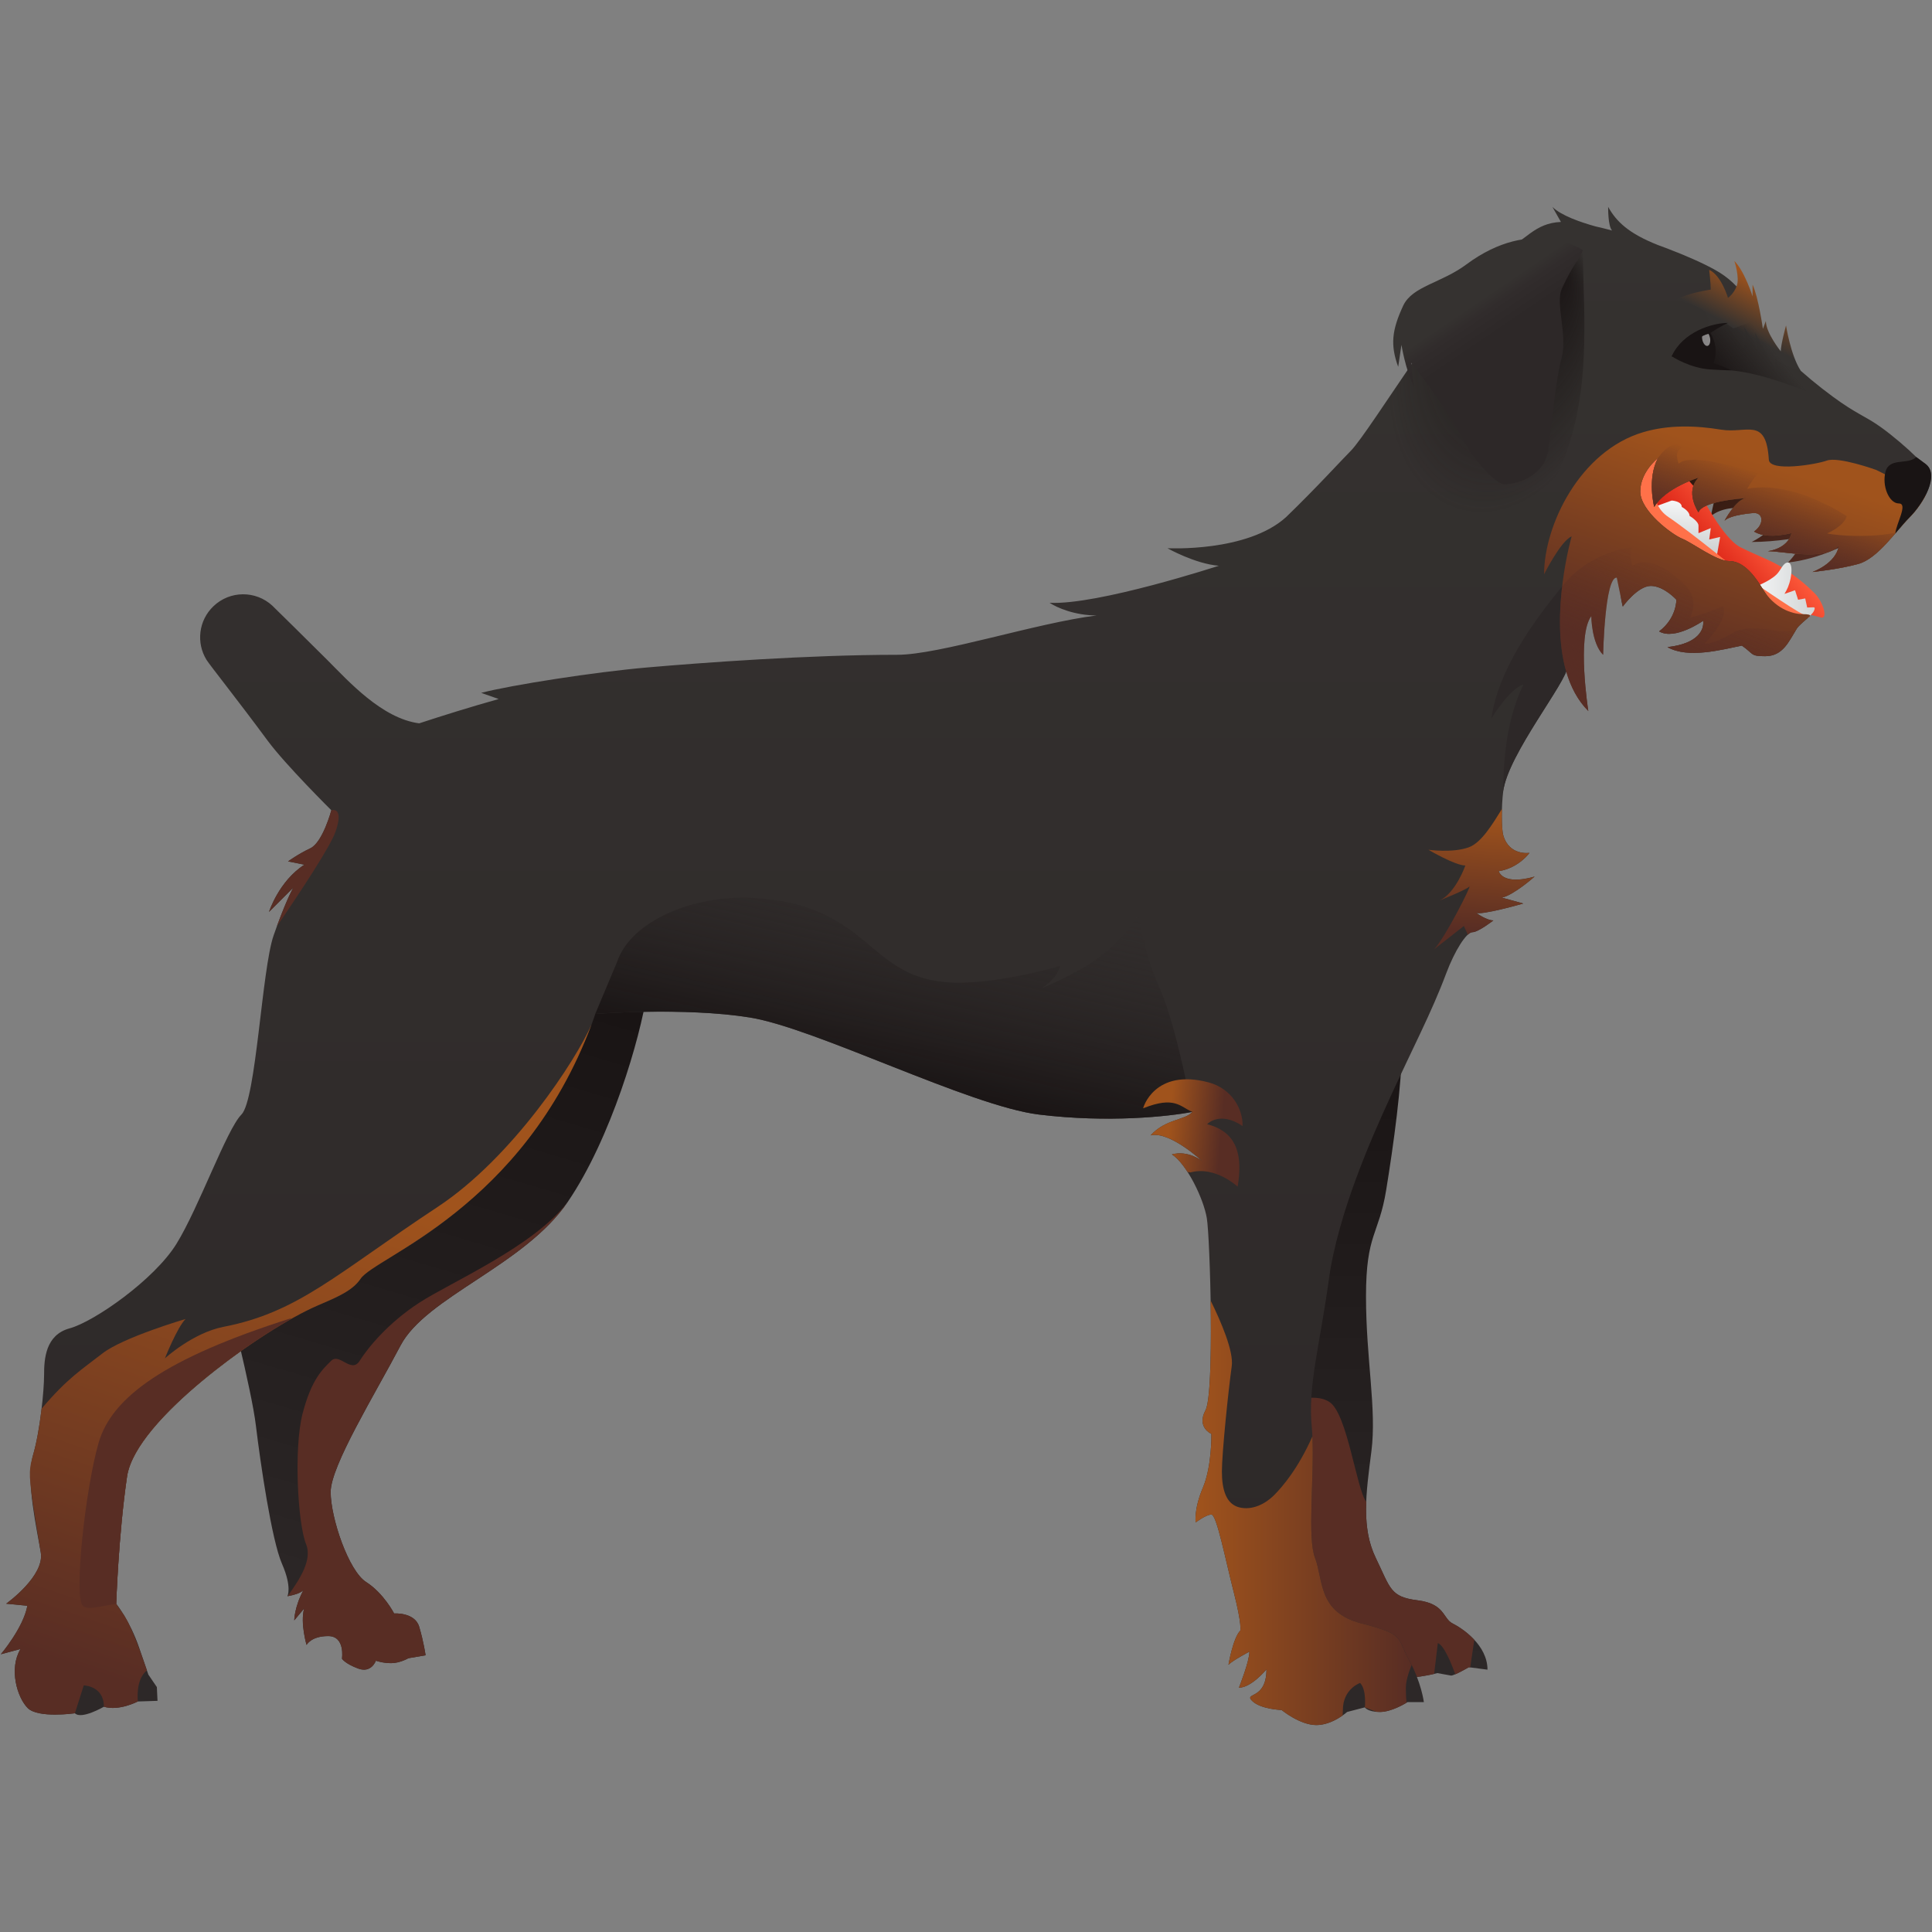 <?xml version="1.0" encoding="iso-8859-1"?>
<!-- Generator: Adobe Illustrator 24.1.2, SVG Export Plug-In . SVG Version: 6.00 Build 0)  -->
<svg version="1.1" xmlns="http://www.w3.org/2000/svg" xmlns:xlink="http://www.w3.org/1999/xlink" x="0px" y="0px"
	 viewBox="0 0 128 128" style="enable-background:new 0 0 128 128;" xml:space="preserve">
<rect x="0" y="0" width="128" height="128" fill="#808080" stroke="none"/>
<g id="_x31_F415">
	<g id="_x31_F415_1_">
		<linearGradient id="SVGID_1_" gradientUnits="userSpaceOnUse" x1="75.308" y1="53.855" x2="88.249" y2="53.855">
			<stop  offset="0" style="stop-color:#DC2338"/>
			<stop  offset="0.228" style="stop-color:#D51F32"/>
			<stop  offset="0.547" style="stop-color:#C31522"/>
			<stop  offset="0.919" style="stop-color:#A50407"/>
			<stop  offset="1" style="stop-color:#9E0000"/>
		</linearGradient>
		<path style="fill:url(#SVGID_1_);" d="M84.727,47.815c-1.273,0-2.328,0.623-2.948,1.582c-0.62-0.959-1.675-1.582-2.948-1.582
			c-1.95,0-3.523,1.671-3.523,3.595c0,5.086,5.053,7.967,6.471,8.484c1.418-0.516,6.471-3.398,6.471-8.484
			C88.249,49.486,86.676,47.815,84.727,47.815z"/>
		<g>
			<linearGradient id="SVGID_2_" gradientUnits="userSpaceOnUse" x1="32.4" y1="64.323" x2="19.214" y2="109.156">
				<stop  offset="0" style="stop-color:#191414"/>
				<stop  offset="1" style="stop-color:#2D2828"/>
			</linearGradient>
			<path style="fill:url(#SVGID_2_);" d="M42.86,65.814c-0.438,2.94-2.379,9.613-5.246,13.817s-9.385,6.289-11.079,9.515
				s-4.627,7.974-4.627,9.701c0,1.726,1.188,5.224,2.346,5.963c1.173,0.749,1.857,2.086,1.857,2.086s1.369-0.098,1.662,0.88
				c0.293,0.978,0.424,1.89,0.424,1.89l-1.141,0.196c0,0-0.554,0.326-1.141,0.326c-0.587,0-1.01-0.163-1.01-0.163
				s-0.293,0.847-1.173,0.521s-1.075-0.652-1.075-0.652s0.228-1.499-0.912-1.499c-1.141,0-1.434,0.587-1.434,0.587
				s-0.424-1.434-0.163-2.411l-0.652,0.782c0,0,0-0.912,0.652-2.086c0,0-0.033,0.293-1.108,0.489c0,0,0.326-0.587-0.358-2.151
				c-0.684-1.564-1.434-6.703-1.727-9.147c-0.293-2.444-1.955-8.864-1.955-8.864l15.837-21.876
				C30.836,63.718,44.555,54.441,42.86,65.814z"/>
			<path style="fill:#582D24;" d="M27.773,86.311c-2.053,1.336-3.389,2.965-3.943,3.845c-0.554,0.88-1.336-0.554-1.89,0
				c-0.554,0.554-1.293,1.195-1.89,3.487c-0.597,2.292-0.326,7.29,0.228,8.659c0.411,1.015-0.362,2.263-1.227,3.452
				c0.745-0.137,0.984-0.321,1.06-0.418c-0.614,1.14-0.616,2.017-0.616,2.017l0.652-0.782c-0.261,0.978,0.163,2.411,0.163,2.411
				s0.293-0.587,1.434-0.587c1.141,0,0.912,1.499,0.912,1.499s0.196,0.326,1.075,0.652s1.173-0.521,1.173-0.521
				s0.424,0.163,1.01,0.163c0.587,0,1.141-0.326,1.141-0.326l1.141-0.196c0,0-0.13-0.912-0.424-1.89
				c-0.293-0.978-1.662-0.88-1.662-0.88s-0.684-1.336-1.857-2.086c-1.147-0.733-2.346-4.23-2.346-5.963
				c0-1.727,2.933-6.475,4.627-9.701s8.212-5.312,11.079-9.515C35.398,82.564,29.826,84.975,27.773,86.311z"/>
		</g>
		<g>
			<linearGradient id="SVGID_3_" gradientUnits="userSpaceOnUse" x1="90.994" y1="68.964" x2="91.254" y2="110.415">
				<stop  offset="0" style="stop-color:#191414"/>
				<stop  offset="1" style="stop-color:#2D2828"/>
			</linearGradient>
			<path style="fill:url(#SVGID_3_);" d="M92.88,69.333c0,2.49-0.554,6.517-1.043,9.515c-0.489,2.998-1.336,2.868-1.336,7.039
				s0.717,7.462,0.358,10.265s-0.684,5.051,0.293,7.071c0.978,2.02,0.945,2.574,2.77,2.802c1.825,0.228,1.662,1.206,2.314,1.532
				s2.314,1.434,2.314,3.063l-1.238-0.163c0,0-0.945,0.554-1.173,0.554l-0.912-0.163c0,0-1.206,0.326-2.411,0.326
				c-1.206,0-4.367-1.662-4.367-1.662l-3.096-3.389l-0.701-14.045c0,0-1.874-23.202-0.277-24.147S92.88,62.229,92.88,69.333z"/>
			<g>
				<path style="fill:#582D24;" d="M88.611,90.914c-0.019-0.007-0.033-0.009-0.033-0.009S88.59,90.908,88.611,90.914z"/>
				<path style="fill:#582D24;" d="M96.236,107.558c-0.652-0.326-0.489-1.303-2.314-1.532c-1.825-0.228-1.792-0.782-2.77-2.802
					c-0.556-1.149-0.69-2.372-0.636-3.728c-0.642-0.826-1.25-5.826-2.427-6.602s-2.407,0.473-3.482-1.373
					c0.028,0.36,0.044,0.559,0.044,0.559l0.701,14.045l3.096,3.389c0,0,3.161,1.662,4.367,1.662c0.902,0,1.804-0.182,2.201-0.274
					l0.243-2.039c0.406,0.119,0.916,1.392,1.16,2.064c0.362-0.156,0.893-0.467,0.893-0.467l0.095,0.012l0.268-1.828
					C97.169,108.099,96.57,107.725,96.236,107.558z"/>
			</g>
		</g>
		<g>
			<linearGradient id="SVGID_4_" gradientUnits="userSpaceOnUse" x1="111.387" y1="30.2" x2="120.75" y2="39.151">
				<stop  offset="0" style="stop-color:#2B160C"/>
				<stop  offset="1" style="stop-color:#582D24"/>
			</linearGradient>
			<path style="fill:url(#SVGID_4_);" d="M122.448,35.994c0,0-1.871,1.046-3.989,1.274c0,0,0.945-0.945,0.945-1.695
				c0,0-1.662,0.334-3.356,0.334c0,0,1.792-0.823,1.532-1.931c0,0-2.914-0.905-4.236,0.228l0.322-1.466l-2.326,1.303l-3.833-0.749
				l0.525-3.854h6.048l8.368,4.535V35.994z"/>
			<linearGradient id="SVGID_5_" gradientUnits="userSpaceOnUse" x1="111.094" y1="38.29" x2="115.82" y2="33.996">
				<stop  offset="0" style="stop-color:#C70300"/>
				<stop  offset="0.573" style="stop-color:#E63522"/>
				<stop  offset="1" style="stop-color:#FF5D3D"/>
			</linearGradient>
			<path style="fill:url(#SVGID_5_);" d="M117.9,40.038c0.603,0.603,1.048,0.374,2.71,0.868c0.545,0.162,0.172-1.044-0.382-1.598
				c-0.554-0.554-1.095-1.009-2.009-1.624c-0.793-0.533-1.737-0.837-2.91-1.429s-2.65-3.525-2.65-3.525l-1.781-2.053l-1.825-1.238
				l-2.509,1.564v4.834l5.963,5.04l3.112,1.499L117.9,40.038z"/>
			<linearGradient id="SVGID_6_" gradientUnits="userSpaceOnUse" x1="111.485" y1="33.306" x2="111.192" y2="36.141">
				<stop  offset="0" style="stop-color:#F4F5F6"/>
				<stop  offset="1" style="stop-color:#D1D4D4"/>
			</linearGradient>
			<path style="fill:url(#SVGID_6_);" d="M109.596,33.586l1.157-0.424c0,0,0.668,0.033,0.668,0.424c0,0,0.516,0.266,0.516,0.592
				c0,0,0.592,0.353,0.592,0.646v0.5l0.815-0.337l-0.105,0.755l0.724-0.168l-0.297,1.695l-3.776-2.053l-1.173-1.369L109.596,33.586z
				"/>
			<linearGradient id="SVGID_7_" gradientUnits="userSpaceOnUse" x1="116.211" y1="39.308" x2="120.228" y2="39.308">
				<stop  offset="0" style="stop-color:#F4F5F6"/>
				<stop  offset="1" style="stop-color:#D1D4D4"/>
			</linearGradient>
			<path style="fill:url(#SVGID_7_);" d="M119.731,40.25l-0.131-0.603l-0.471,0.088l-0.203-0.631l-0.698,0.242
				c0.088-0.146,0.169-0.298,0.231-0.448c0.293-0.717,0.326-1.629,0-1.629s-0.456,0.489-0.749,0.782
				c-0.494,0.494-1.499,0.847-1.499,0.847l0.889,1.051l-0.465,0.676l2.332,0.723c0,0,1.133-0.463,1.253-0.984
				C120.263,40.173,120.155,40.25,119.731,40.25z"/>
			<path style="fill:#FF7149;" d="M109.846,30.349c-0.174,1.086-0.742,2.947,0.693,3.907c1.436,0.96,4.998,3.871,4.998,3.871
				s3.303,2.308,3.91,2.563c0.608,0.255,0.372,0.216,0.372,0.216l-1.893,0.74l-4.261-1.13l-6.209-6.26v-2.342l1.434-2.075
				L109.846,30.349z"/>
		</g>
		<linearGradient id="SVGID_8_" gradientUnits="userSpaceOnUse" x1="64" y1="13.708" x2="64" y2="114.291">
			<stop  offset="0" style="stop-color:#353230"/>
			<stop  offset="1" style="stop-color:#2D2828"/>
		</linearGradient>
		<path style="fill:url(#SVGID_8_);" d="M126.528,34.262c-0.892,0.892-2.114,2.743-3.407,3.1c-1.29,0.36-3.04,0.534-3.04,0.534
			s1.551-0.54,1.749-1.734c-1.017,1.017-3.599,0.356-4.707,0.356c0,0,1.309-0.13,1.569-1.194c-1.173,0.271-1.96,0.206-2.482-0.109
			c0.652-0.446,0.652-1.228,0-1.228c0,0-1.543,0.099-1.955,0.511c0,0,0.766-1.408,1.405-1.494c-0.425,0.029-2.896,0.224-3.133,0.939
			c0,0-0.928-1.361,0-2.292c0,0-2.174,0.66-2.93,1.934c0,0-0.49-1.856,0.245-3.235c-0.07,0.055-1.17,0.952-1.17,2.213
			c0,1.303,2.13,2.868,2.782,3.128c0.652,0.261,2.26,1.478,3.084,1.478c0.826,0,1.522,0.652,2.26,1.869
			c0.738,1.215,1.478,1.955,2.26,1.955c0.514,0,0.683-0.039,0.738-0.065c-0.122,0.099-0.62,0.511-0.751,0.717
			c-0.527,0.842-0.91,1.83-2.101,1.83c-0.998,0-0.733-0.143-1.541-0.701c-1.311,0.261-3.558,0.881-4.927,0.099
			c2.052-0.229,2.437-1.168,2.362-1.744c0,0-1.874,1.319-2.917,0.701c1.173-0.881,1.142-2.099,1.142-2.099s-0.826-0.912-1.694-0.912
			c-0.868,0-1.856,1.366-1.856,1.366s-0.401-1.332,0.159-1.893c-0.266-0.269-1.126-0.472-1.606,0.527
			c-0.477,1.001-2.216,4.39-2.216,5.344c0,0.957-3.952,5.824-4.257,8.256c-0.13,1.035-0.117,2.497,0,2.912
			c0.391,1.389,1.739,1.173,1.739,1.173s-0.696,0.998-2.044,1.215c0.422,0.97,2.271,0.388,2.385,0.352
			c-0.081,0.073-1.389,1.228-2.172,1.4c0.574,0.146,1.421,0.388,1.421,0.388s-2.86,0.821-3.146,0.602
			c0.078,0.057,0.717,0.516,1.165,0.516c0,0-0.998,0.782-1.389,0.782c-0.391,0-1.168,1.21-1.739,2.735
			c-0.998,2.662-2.192,4.872-3.824,8.454c-1.051,2.31-3.345,7.409-3.952,11.841c-0.61,4.432-1.392,6.994-1.131,9.732
			c0.261,2.737-0.347,7.213,0.219,8.689c0.563,1.478,0.172,3.608,3.084,4.346c2.912,0.738,2.302,0.912,3.128,2.391
			c0.826,1.476,0.998,2.823,0.998,2.823H93.25c0,0-1.001,0.652-1.825,0.652c-0.826,0-1.001-0.305-1.001-0.305l-1.173,0.305
			c0,0-0.954,0.868-2.041,0.868s-2.302-0.998-2.302-0.998s-1.392-0.044-1.955-0.607c-0.566-0.566,0.954-0.044,0.954-2.086
			c0,0-0.998,1.215-1.825,1.215c0,0,0.696-1.736,0.696-2.388c0,0-1.087,0.563-1.389,0.868c0,0,0.302-1.781,0.782-2.26
			c0,0,0.13-0.347-0.435-2.563c-0.566-2.216-1.129-5.128-1.478-5.128c-0.347,0-1.043,0.521-1.043,0.521s-0.13-0.868,0.48-2.302
			C80.302,97.13,80.257,95,80.257,95s-0.998-0.433-0.391-1.564c0.61-1.129,0.305-11.426,0.089-12.73
			c-0.219-1.303-1.326-3.585-2.314-4.225c1.097-0.293,2.009,0.445,2.009,0.445s-2.162-2.01-3.421-1.705
			c0.993-1.098,2.3-0.996,2.769-1.554c-1.559,0.302-5.56,0.738-10.167,0.175c-4.606-0.566-14.815-5.735-19.16-6.431
			c-4.346-0.696-10.232-0.235-10.232-0.235s-1.869,6.014-6.648,10.793c-4.778,4.779-8.126,5.587-8.908,6.76
			s-2.737,1.564-4.604,2.607c-1.869,1.043-10.297,6.622-10.863,10.49c-0.566,3.866-0.717,8.428-0.717,8.428s0.912,1.129,1.52,2.912
			c0.61,1.781,0.61,1.781,0.61,1.781l0.563,0.826l0.044,0.912l-1.303,0.042c0,0-1.241,0.652-2.25,0.349c0,0-1.486,0.868-1.921,0.433
			c0,0-2.432,0.349-3.128-0.347c-0.696-0.696-1.259-2.607-0.477-3.91l-1.303,0.347c0,0,1.493-1.753,1.758-3.213l-1.404-0.137
			c0.143-0.104,2.547-1.867,2.294-3.384c-0.261-1.564-0.998-4.779-0.521-6.431c0.48-1.65,0.74-4.301,0.74-5.344
			c0-1.043,0.086-2.649,1.694-3.084c1.606-0.435,5.605-3.214,7.08-5.605c1.478-2.391,3.324-7.581,4.301-8.559
			s1.348-9.604,2.13-11.862c0.735-2.122,1.238-3.055,1.296-3.162c-0.099,0.096-1.084,1.082-1.601,1.598c0,0,0.652-2.044,2.346-3.128
			l-1.084-0.219c0,0,0.652-0.477,1.476-0.868c0.826-0.391,1.392-2.521,1.392-2.521s-3.034-3.006-4.215-4.604
			c-2.033-2.753-3.845-5.018-4.054-5.36c-0.691-1.118-0.532-2.607,0.459-3.551c1.092-1.048,2.802-1.051,3.9-0.039
			c0.044,0.042,0.089,0.083,0.13,0.128c0.008,0.008,0.016,0.016,0.023,0.023c0.24,0.235,2.19,2.148,3.496,3.454
			c1.389,1.389,3.605,3.866,6.082,4.192c1.515-0.498,3.321-1.064,5.266-1.611l-1.16-0.409c2.02-0.521,7.485-1.377,11.022-1.684
			s10.655-0.837,16.546-0.837c2.802,0,9.189-2.106,13.209-2.607c-1.445,0-2.651-0.52-3.115-0.839
			c3.179,0.168,11.182-2.446,11.21-2.453c-1.567-0.125-3.402-1.16-3.402-1.16c0.026-0.004,5.269,0.28,7.857-2.062
			c2.005-1.937,3.712-3.817,4.286-4.39c1.27-1.272,7.364-11.405,9.711-12.839c0.954-0.584,1.575-1.147,2.174-1.572
			c0.597-0.428,1.173-0.717,2.039-0.756l-0.563-0.996c0.574,0.574,1.885,1.022,2.839,1.288c0.357,0.081,0.725,0.172,1.097,0.271
			c0.01,0.003,0.018,0.005,0.018,0.005c-0.284-0.284-0.261-1.564-0.261-1.564c0.547,0.978,1.361,1.762,3.306,2.529
			c0.222,0.081,0.438,0.162,0.652,0.242c0.013,0.005,0.023,0.01,0.037,0.016c1.236,0.472,2.336,0.965,3.086,1.384
			c1.869,1.043,2.26,2.346,3.173,3.91c0.757,1.298,2.713,3.079,4.634,4.494c1.578,1.162,2.137,1.27,3.186,2.023
			c0.8,0.574,1.781,1.419,2.336,1.973c0.346,0.251,0.406,0.3,0.62,0.46C128.541,31.465,127.417,33.37,126.528,34.262z"/>
		<g>
			<linearGradient id="SVGID_9_" gradientUnits="userSpaceOnUse" x1="58.88" y1="71.941" x2="62.066" y2="57.645">
				<stop  offset="4.528621e-07" style="stop-color:#191414"/>
				<stop  offset="1" style="stop-color:#2D2828;stop-opacity:0"/>
			</linearGradient>
			<path style="fill:url(#SVGID_9_);" d="M75.446,60.502c0,0-0.753,1.735-3.369,3.434c-0.756,0.445-1.825,1.022-3.074,1.544
				c0.022-0.014,1.089-0.685,1.218-1.481c-0.069,0.026-4.626,1.358-7.613,1.065c-5.197-0.447-5.091-5.19-12.78-5.577
				c-3.847-0.193-8.034,1.488-8.957,4.273l-1.434,3.414c0.023-0.002,5.895-0.459,10.232,0.236c4.346,0.696,14.554,5.866,19.16,6.431
				c4.606,0.563,8.608,0.128,10.167-0.175c0,0-1.043-5.692-2.172-8.212C75.696,62.935,75.446,60.502,75.446,60.502z"/>
			<path style="fill:#2D2828;" d="M106.402,38.349l-0.748-0.665l-2.159,1.168c-2.045,2.49-4.261,5.651-4.684,8.746
				c0,0,1.206-1.988,2.118-2.248c-0.619,1.303-1.336,3.422-1.336,7.071c0.305-2.432,4.257-7.299,4.257-8.256
				c0-0.954,1.739-4.343,2.216-5.344C106.164,38.615,106.279,38.463,106.402,38.349z"/>
		</g>
		<g>
			<g>
				
					<radialGradient id="SVGID_10_" cx="99.3" cy="24.267" r="10" fx="91.756" fy="21.151" gradientTransform="matrix(-0.25 0.968 -0.69 -0.178 140.854 -67.566)" gradientUnits="userSpaceOnUse">
					<stop  offset="0" style="stop-color:#191414"/>
					<stop  offset="0.853" style="stop-color:#191414;stop-opacity:0.147"/>
					<stop  offset="1" style="stop-color:#191414;stop-opacity:0"/>
				</radialGradient>
				<path style="fill:url(#SVGID_10_);" d="M104.871,16.576c0,0-3.759-0.711-5.67,0.456c-1.372,0.839-4.025,4.652-6.247,7.929
					c0,0-3.082,4.872-4.739,6.246c2.449,6.061,11.833,6.158,14.636,0.879S104.871,20.812,104.871,16.576z"/>
				<linearGradient id="SVGID_11_" gradientUnits="userSpaceOnUse" x1="98.267" y1="19.721" x2="99.635" y2="21.741">
					<stop  offset="0" style="stop-color:#353230"/>
					<stop  offset="0.354" style="stop-color:#312C2C"/>
					<stop  offset="1" style="stop-color:#2D2828"/>
				</linearGradient>
				<path style="fill:url(#SVGID_11_);" d="M104.48,17.325c0.13-0.13,0.391-0.749,0.391-0.749s-3.338-2.312-7.723,0.945
					c-1.661,1.234-3.552,1.434-4.171,2.705c-0.771,1.651-0.87,2.636-0.343,4.077l0.216-1.455c0,0,0.268,1.679,0.832,2.765
					c0,0-0.136-0.774-0.167-1.578c0.012,0.016,0.023,0.032,0.035,0.047c0.957,1.226,2.749,3.735,3.368,5.006
					c0.619,1.271,2.151,2.998,2.77,2.998s2.639-0.391,2.9-2.346c0.261-1.955,0.489-4.627,0.88-6.061c0.391-1.434-0.424-3.585,0-4.53
					C103.894,18.205,104.35,17.455,104.48,17.325z"/>
			</g>
			<g>
				<linearGradient id="SVGID_12_" gradientUnits="userSpaceOnUse" x1="116.334" y1="30.516" x2="111.751" y2="44.481">
					<stop  offset="0" style="stop-color:#A0531C"/>
					<stop  offset="1" style="stop-color:#582D24"/>
				</linearGradient>
				<path style="fill:url(#SVGID_12_);" d="M127.599,32.768c-0.284,0.568-0.699,1.118-1.071,1.494
					c-0.892,0.892-2.114,2.743-3.407,3.1c-1.29,0.36-3.04,0.534-3.04,0.534s1.551-0.54,1.749-1.734
					c-1.017,1.017-3.599,0.356-4.707,0.356c0,0,1.309-0.13,1.569-1.194c-1.173,0.271-1.96,0.206-2.482-0.109
					c0.652-0.446,0.652-1.228,0-1.228c0,0-1.543,0.099-1.955,0.511c0,0,0.766-1.408,1.405-1.494
					c-0.425,0.029-2.896,0.224-3.133,0.939c0,0-0.928-1.361,0-2.292c0,0-2.175,0.66-2.931,1.934c0,0-0.489-1.856,0.246-3.235
					c-0.07,0.055-1.17,0.952-1.17,2.213c0,1.303,2.13,2.868,2.782,3.128c0.652,0.261,2.26,1.478,3.084,1.478
					c0.826,0,1.522,0.652,2.26,1.869c0.738,1.215,1.868,1.65,2.65,1.65c0.782,0,0.372,0.216,0.372,0.216s-0.628,0.505-0.774,0.74
					c-0.527,0.842-0.911,1.831-2.102,1.831c-0.998,0-0.733-0.143-1.541-0.701c-1.311,0.261-3.558,0.881-4.927,0.099
					c2.052-0.229,2.437-1.168,2.362-1.744c0,0-1.874,1.319-2.917,0.701c1.173-0.881,1.142-2.099,1.142-2.099
					s-0.826-0.912-1.694-0.912c-0.868,0-1.856,1.366-1.856,1.366l-0.005-0.021l-0.102-0.495l-0.289-1.4
					c-0.795-0.063-0.907,5.112-0.907,5.112c-0.772-0.769-0.782-2.563-0.782-2.563c-0.98,1.303-0.198,6.288-0.198,6.288
					c-0.709-0.709-1.173-1.619-1.463-2.615c-1.11-3.832,0.357-8.952,0.357-8.952c-0.719,0.295-1.825,2.51-1.825,2.51
					c0-3.259,2.378-8.181,6.58-9.419c1.684-0.495,3.457-0.441,5.151-0.164c1.694,0.279,2.982-0.884,3.16,1.989
					c0.052,0.829,3.138,0.316,3.831,0.063c0.782-0.289,3.287,0.618,3.287,0.618L127.599,32.768z"/>
				<linearGradient id="SVGID_13_" gradientUnits="userSpaceOnUse" x1="116.607" y1="36.004" x2="118.061" y2="31.811">
					<stop  offset="0" style="stop-color:#582D24"/>
					<stop  offset="1" style="stop-color:#582D24;stop-opacity:0"/>
				</linearGradient>
				<path style="fill:url(#SVGID_13_);" d="M125.618,35.286c-0.74,0.866-1.603,1.827-2.497,2.075c-1.29,0.36-3.04,0.534-3.04,0.534
					s1.551-0.54,1.749-1.734c-1.017,1.017-3.599,0.356-4.707,0.356c0,0,1.309-0.13,1.569-1.194c-1.173,0.271-1.96,0.206-2.482-0.109
					c0.652-0.446,0.652-1.228,0-1.228c0,0-1.543,0.099-1.955,0.511c0,0,0.766-1.408,1.405-1.494
					c-0.425,0.029-2.896,0.224-3.133,0.939c0,0-0.928-1.361,0-2.292c0,0-2.177,0.66-2.93,1.934c0,0-0.49-1.856,0.245-3.235
					c0.996-1.41,1.642-0.709,1.642-0.709c-0.652,0.229-0.261,1.077-0.261,1.077c0.832-0.832,5.248,0.652,5.248,0.652
					c-0.326,0.326-0.717,1.019-0.717,1.019c3.097-0.607,6.597,1.813,6.597,1.813c-0.198,0.683-1.303,1.139-1.303,1.139
					C121.776,35.5,123.942,35.644,125.618,35.286z"/>
				<linearGradient id="SVGID_14_" gradientUnits="userSpaceOnUse" x1="107.994" y1="47.824" x2="112.444" y2="37.489">
					<stop  offset="0" style="stop-color:#582D24"/>
					<stop  offset="1" style="stop-color:#582D24;stop-opacity:0"/>
				</linearGradient>
				<path style="fill:url(#SVGID_14_);" d="M117.838,41.832c0.391,0,0.79-0.013,1.11-0.026c-0.482,0.803-0.889,1.671-2.005,1.671
					c-0.998,0-0.733-0.143-1.541-0.701c-1.311,0.261-3.558,0.881-4.927,0.099c2.052-0.229,2.437-1.168,2.362-1.744
					c0,0-1.874,1.319-2.917,0.701c1.173-0.881,1.142-2.099,1.142-2.099s-0.826-0.912-1.694-0.912c-0.868,0-1.856,1.366-1.856,1.366
					l-0.005-0.021l-0.102-0.495l-0.289-1.4c-0.795-0.063-0.907,5.112-0.907,5.112c-0.772-0.769-0.782-2.563-0.782-2.563
					c-0.98,1.303-0.198,6.288-0.198,6.288c-0.709-0.709-1.173-1.619-1.463-2.615c-0.526-1.82-0.474-3.929-0.271-5.641
					c1.874-2.38,4.669-2.599,4.669-2.599c-0.323,0.323,0,1.244,0,1.244c1.045-0.774,2.589,0.375,3.519,1.303
					c0.928,0.928,0.292,2.119,0.292,2.119c0.944-0.229,2.185-0.753,2.185-0.753c0.422,0.845-1.241,2.479-1.241,2.479
					c0.521,0,0.98-0.196,1.955-0.751C115.854,41.341,117.838,41.832,117.838,41.832z"/>
				<path style="fill:#191414;" d="M126.527,34.262c0.891-0.891,2.015-2.797,1.046-3.522c-0.181-0.135-0.387-0.289-0.619-0.46
					c-0.538,0.538-1.768,0.012-2.029,0.957s0.228,2.118,0.88,2.118c0.63,0-0.181,1.339-0.235,1.987
					C125.917,34.937,126.24,34.549,126.527,34.262z"/>
			</g>
			<g>
				<linearGradient id="SVGID_15_" gradientUnits="userSpaceOnUse" x1="116.994" y1="18.803" x2="115.321" y2="21.931">
					<stop  offset="0" style="stop-color:#A0531C"/>
					<stop  offset="1" style="stop-color:#353230"/>
				</linearGradient>
				<path style="fill:url(#SVGID_15_);" d="M119.307,24.567c-0.674-1.022-0.978-3.006-0.978-3.006s-0.349,1.282-0.349,1.716
					c0,0-0.987-1.227-0.987-2.009l-0.196,0.521c0,0-0.293-2.086-0.684-2.933v0.782c0,0-0.521-1.662-1.206-2.346
					c0,0,0.358,1.075,0.163,1.629s-0.587,0.815-0.587,0.815s-0.438-1.499-1.246-1.857c0,0,0.105,0.883,0.105,1.307
					c0,0-1.564,0.225-2.314,0.681c0,0,1.1,0.257,1.662,0.587c0.76,0.446,0.526,1.364,0.112,1.584l1.533-0.619l1.124,1.662
					c0,0,0.456-0.477,0.033-1.487c0,0,1.01,1.336,1.01,1.955l-0.228-1.512l1.369,2.468l-0.065-0.761
					C117.58,23.745,118.264,24.31,119.307,24.567z"/>
				<g>
					<linearGradient id="SVGID_16_" gradientUnits="userSpaceOnUse" x1="115.21" y1="26.832" x2="118.37" y2="24.258">
						<stop  offset="0" style="stop-color:#191414"/>
						<stop  offset="1" style="stop-color:#191414;stop-opacity:0"/>
					</linearGradient>
					<path style="fill:url(#SVGID_16_);" d="M122.576,27.134c-2.172-1.564-4.866-3.78-5.779-5.344
						c-0.123-0.21-0.235-0.415-0.344-0.616l-1.611,0.584l-0.505-0.338c-0.672,0.208-1.646,0.619-2.281,1.043
						c-0.635,0.424-1.303,1.141-1.303,1.141s1.955,0.684,4.041,0.945c3.34,0.338,8.216,2.899,8.216,2.899
						C122.869,27.344,122.725,27.241,122.576,27.134z"/>
					<path style="fill:#191414;" d="M113.515,24.054c0.077-0.163,0.151-0.416,0.151-0.798c0-0.499-0.196-0.94-0.342-1.201v0
						c0,0,0.569-0.388,1.155-0.661c-1.01,0-2.982,0.575-3.726,2.209c0,0,1.213,0.811,2.627,0.878
						c0.931,0.057,1.339,0.057,1.339,0.057S114.089,24.24,113.515,24.054z"/>
					<linearGradient id="SVGID_17_" gradientUnits="userSpaceOnUse" x1="112.765" y1="22.518" x2="113.308" y2="22.518">
						<stop  offset="0" style="stop-color:#F4F5F6"/>
						<stop  offset="1" style="stop-color:#FFFFFF"/>
					</linearGradient>
					<path style="opacity:0.5;fill:url(#SVGID_17_);" d="M113.19,22.115c0,0-0.325,0.084-0.425,0.183
						c0,0.077-0.003,0.104,0.013,0.186c0.05,0.266,0.205,0.46,0.348,0.433c0.142-0.027,0.217-0.264,0.167-0.53
						C113.273,22.283,113.236,22.189,113.19,22.115z"/>
				</g>
			</g>
		</g>
		<g>
			<linearGradient id="SVGID_18_" gradientUnits="userSpaceOnUse" x1="98.439" y1="53.769" x2="97.787" y2="61.72">
				<stop  offset="0" style="stop-color:#A0531C"/>
				<stop  offset="1" style="stop-color:#582D24"/>
			</linearGradient>
			<path style="fill:url(#SVGID_18_);" d="M99.288,57.722c1.347-0.217,2.042-1.217,2.042-1.217s-1.347,0.217-1.738-1.173
				c-0.076-0.27-0.108-0.988-0.085-1.741c-0.635,1.032-1.367,2.244-2.196,2.545c-1.075,0.391-2.672,0.163-2.672,0.163
				s1.76,1.043,2.444,1.043c0,0-0.619,1.792-1.694,2.314c0,0,1.743-0.701,1.955-0.912c0.212-0.212-1.608,3.423-2.346,4.161
				l1.988-1.554l0.265,0.574c0.114-0.103,0.216-0.161,0.3-0.161c0.391,0,1.39-0.782,1.39-0.782c-0.478,0-1.173-0.521-1.173-0.521
				c0.239,0.239,3.155-0.598,3.155-0.598s-0.848-0.241-1.421-0.389c0.809-0.177,2.176-1.402,2.176-1.402
				S99.723,58.721,99.288,57.722z"/>
			<linearGradient id="SVGID_19_" gradientUnits="userSpaceOnUse" x1="77.441" y1="74.796" x2="80.916" y2="75.108">
				<stop  offset="0" style="stop-color:#A0531C"/>
				<stop  offset="1" style="stop-color:#582D24"/>
			</linearGradient>
			<path style="fill:url(#SVGID_19_);" d="M78.872,77.676c1.646-0.446,3.124,0.944,3.124,0.944c0.327-1.933,0.065-3.606-2.02-4.139
				c0,0,0.825-0.902,2.346,0.119c0.034-1.13-0.726-2.485-2.248-2.889c-3.595-0.956-4.36,1.716-4.334,1.716
				c2.107-0.847,2.455-0.087,3.259,0.239c-0.469,0.558-1.776,0.456-2.769,1.554c1.259-0.305,3.421,1.705,3.421,1.705
				s-0.912-0.739-2.01-0.445c0.348,0.226,0.711,0.658,1.045,1.176C78.796,77.659,78.867,77.665,78.872,77.676z"/>
			<linearGradient id="SVGID_20_" gradientUnits="userSpaceOnUse" x1="79.204" y1="100.23" x2="93.525" y2="100.23">
				<stop  offset="0" style="stop-color:#A0531C"/>
				<stop  offset="1" style="stop-color:#582D24"/>
			</linearGradient>
			<path style="fill:url(#SVGID_20_);" d="M93.336,109.947c-0.825-1.477-0.217-1.651-3.128-2.39
				c-2.911-0.739-2.52-2.868-3.085-4.345c-0.523-1.367-0.041-5.3-0.173-8.049c-0.935,2.115-1.978,3.335-2.542,3.9
				s-1.434,1.021-2.303,0.804s-1.151-1.173-1.151-2.379c0-1.206,0.424-5.344,0.652-6.974c0.137-0.981-0.705-2.941-1.398-4.347
				c0.054,3.176-0.002,6.64-0.34,7.269c-0.608,1.13,0.391,1.564,0.391,1.564s0.043,2.129-0.565,3.563
				c-0.608,1.434-0.478,2.303-0.478,2.303s0.695-0.521,1.043-0.521c0.347,0,0.912,2.911,1.477,5.127
				c0.565,2.216,0.434,2.563,0.434,2.563c-0.478,0.478-0.782,2.259-0.782,2.259c0.304-0.304,1.39-0.869,1.39-0.869
				c0,0.652-0.695,2.39-0.695,2.39c0.825,0,1.825-1.217,1.825-1.217c0,2.042-1.521,1.521-0.956,2.086
				c0.565,0.565,1.955,0.608,1.955,0.608s1.217,0.999,2.303,0.999c0.72,0,1.38-0.381,1.745-0.638
				c0.008-0.115,0.014-0.233,0.014-0.361c0-1.401,1.141-1.792,1.141-1.792c0.44,0.44,0.315,1.618,0.315,1.618l0,0l0,0v0l0.763,0.294
				c0.073,0.006,0.15,0.01,0.236,0.01c0.703,0,1.531-0.472,1.761-0.612c-0.027-0.289-0.044-0.617-0.044-0.985
				c0-0.413,0.155-0.95,0.384-1.519C93.466,110.188,93.404,110.069,93.336,109.947z"/>
			<path style="fill:#582D24;" d="M22.233,55.093c0.587-1.695-0.282-1.412-0.282-1.412l0,0l0,0c0,0-0.565,2.129-1.39,2.52
				c-0.826,0.391-1.477,0.869-1.477,0.869l1.086,0.217c-1.694,1.086-2.346,3.128-2.346,3.128c0.543-0.543,1.608-1.608,1.608-1.608
				s-0.427,0.75-1.087,2.563C19.944,59.029,21.896,56.067,22.233,55.093z"/>
			<g>
				<linearGradient id="SVGID_21_" gradientUnits="userSpaceOnUse" x1="21.958" y1="77.706" x2="10.226" y2="112.248">
					<stop  offset="0" style="stop-color:#A0531C"/>
					<stop  offset="1" style="stop-color:#582D24"/>
				</linearGradient>
				<path style="fill:url(#SVGID_21_);" d="M39.195,67.869c-1.014,2.328-5.207,8.796-10.192,12.087
					c-6.696,4.42-9.216,6.987-14.199,7.951c-2.02,0.391-3.878,2.086-3.878,2.086s0.815-2.053,1.369-2.607
					c0,0-4.14,1.215-5.507,2.281c-1.367,1.066-2.305,1.625-4.032,3.659c-0.638,5.402-1.346,1.781-0.053,9.539
					c0.253,1.517-2.151,3.28-2.294,3.384l1.404,0.137c-0.266,1.46-1.758,3.213-1.758,3.213l1.303-0.347
					c-0.782,1.303-0.219,3.214,0.477,3.91c0.697,0.697,3.102,0.346,3.128,0.347c0,0,0,0,0,0l0.586-1.846
					c0,0,1.335,0.022,1.335,1.412v0c1.014,0.305,2.223-0.343,2.25-0.348c-0.001-0.009-0.177-1.452,0.6-2.059
					c-1.297-3.796-1.597-3.68-2.034-4.414c0.002-0.028,0.15-4.561,0.717-8.429c0.554-3.795,9.043-9.789,12.635-11.335
					c1.222-0.526,2.299-0.963,2.832-1.762C24.865,83.257,34.625,80.074,39.195,67.869z"/>
				<path style="fill:#582D24;" d="M6.527,95.609c-0.869,3.041-1.651,10.167-1.043,10.775c0.325,0.325,1.219,0.006,2.22-0.124
					c-0.001-0.002-0.002-0.004-0.004-0.006c0.002-0.028,0.15-4.561,0.717-8.429c0.476-3.257,6.792-8.13,10.845-10.424l0.018-0.065
					C10.926,89.993,7.396,92.568,6.527,95.609z"/>
			</g>
		</g>
	</g>
</g>
<g id="Layer_1">
</g>
</svg>
